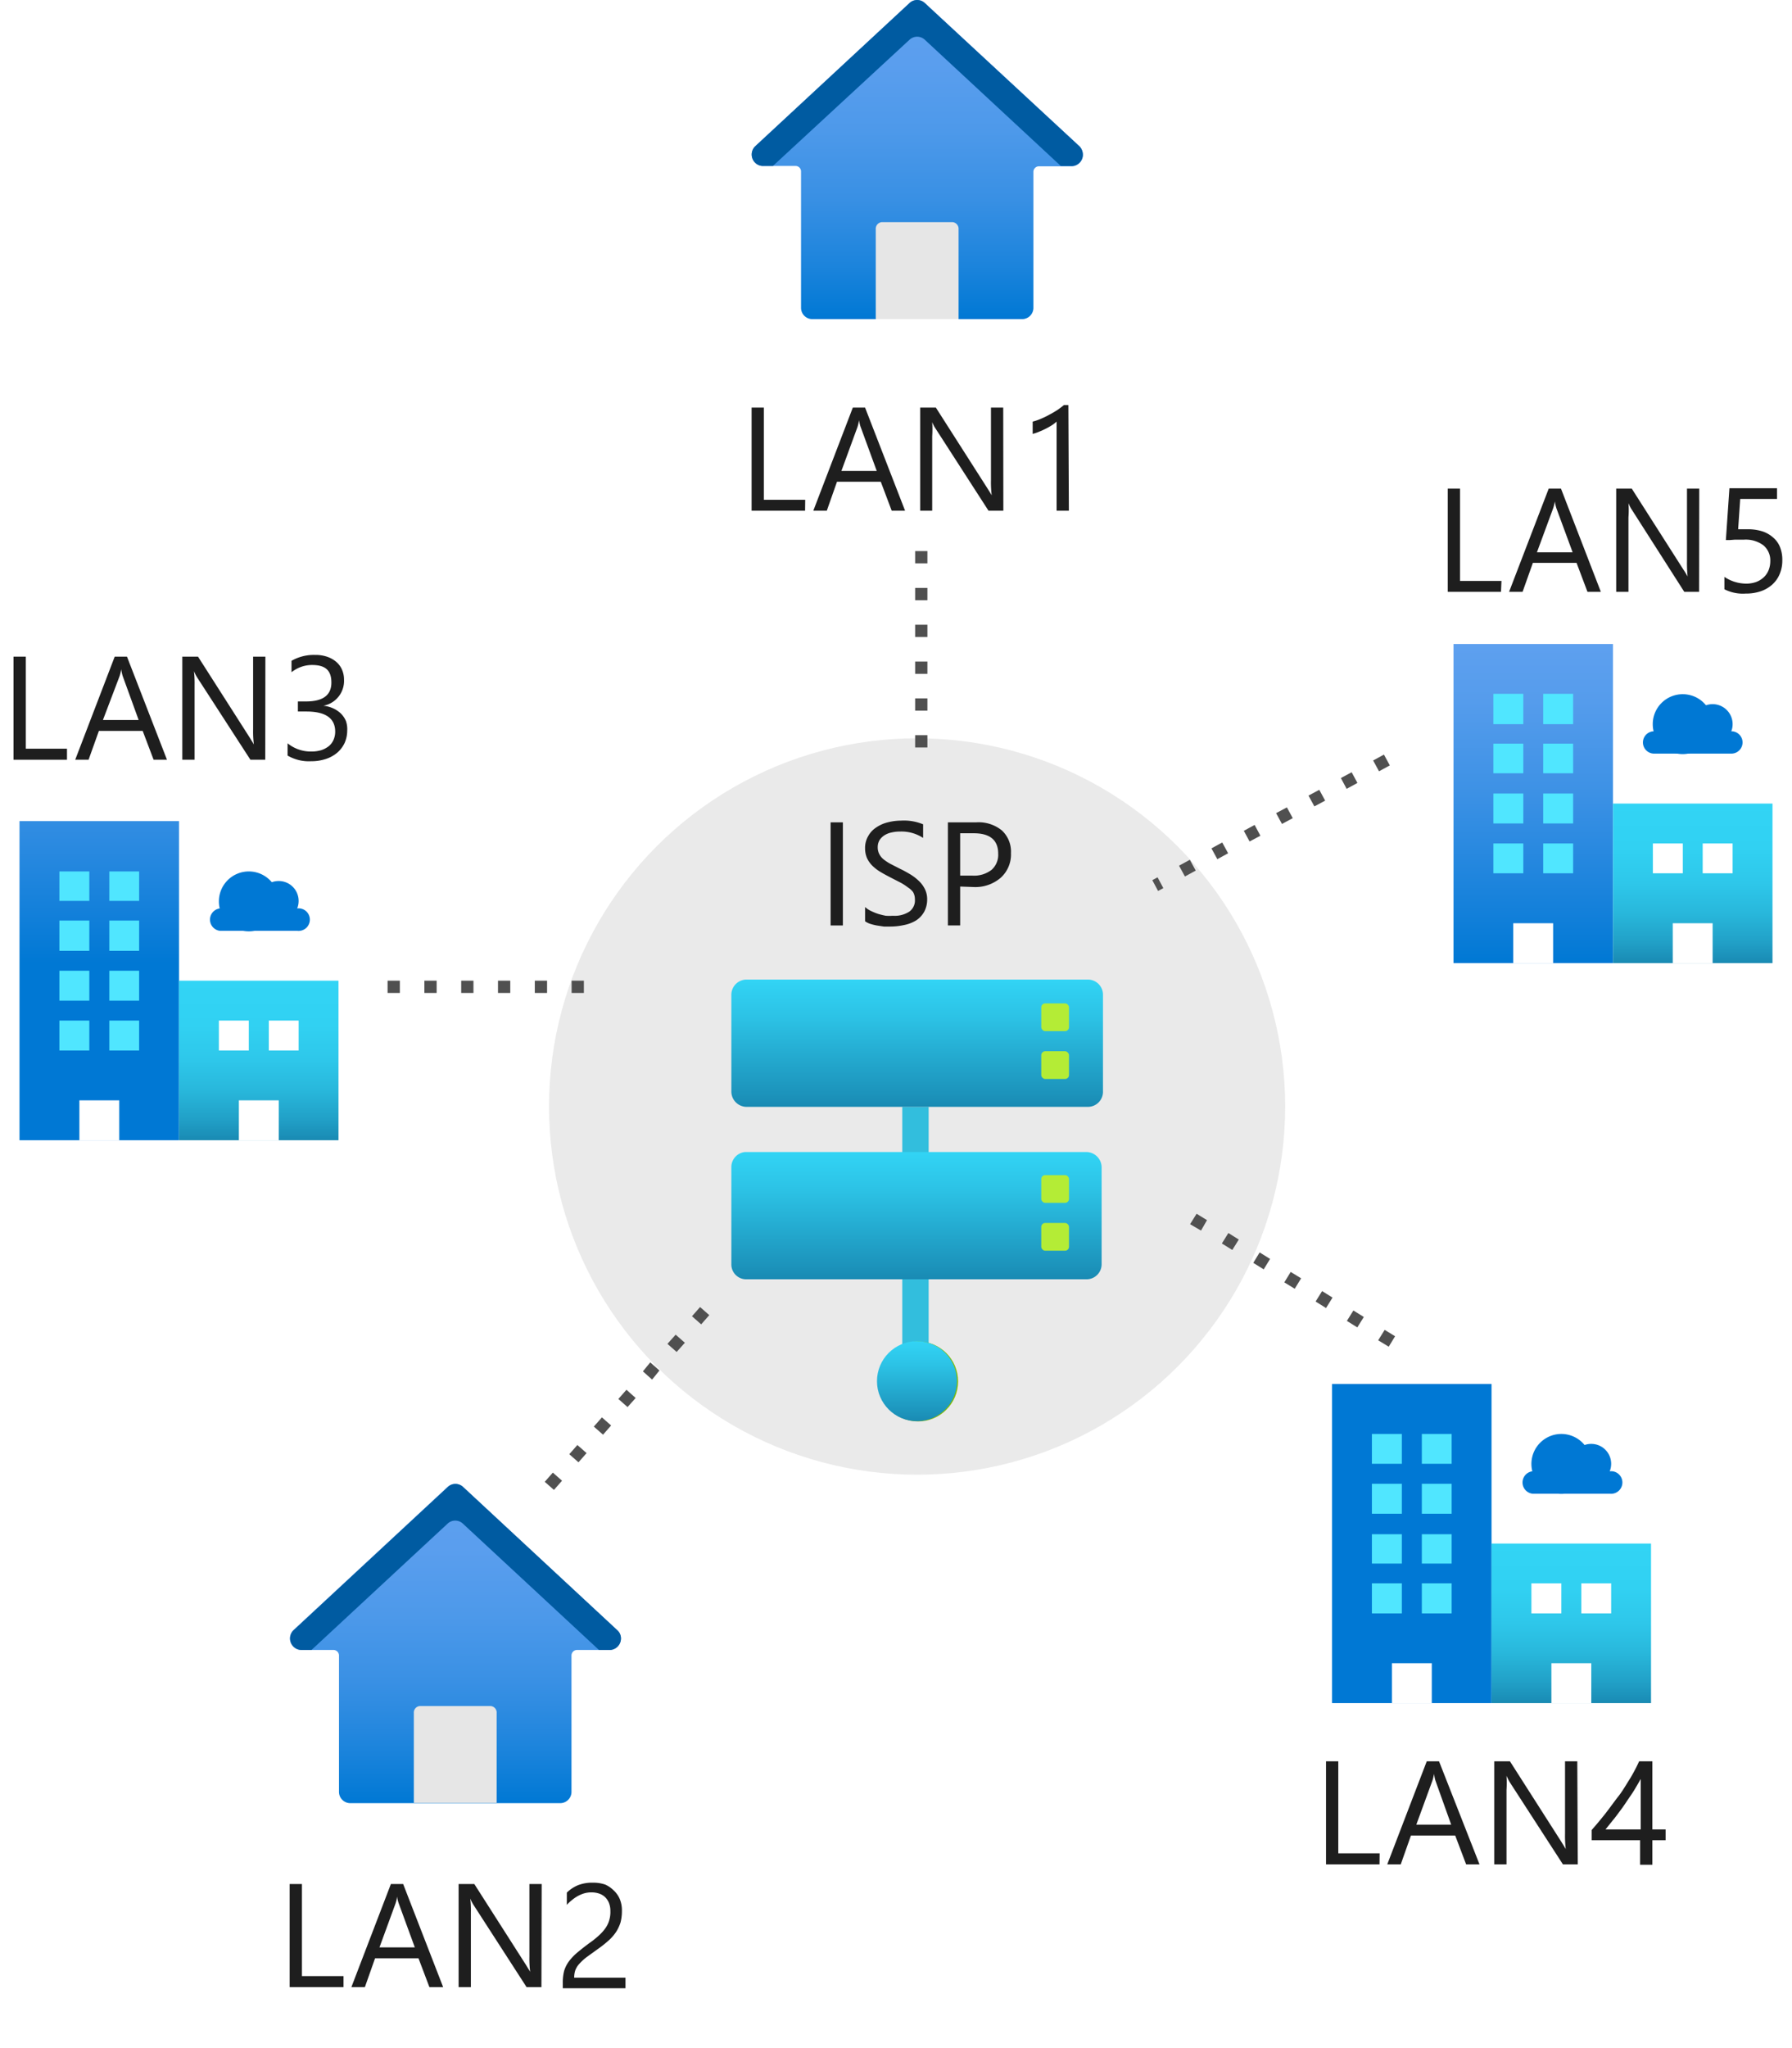 <svg xmlns="http://www.w3.org/2000/svg" xmlns:xlink="http://www.w3.org/1999/xlink" viewBox="0 0 146.06 166.84">
  <defs>
    <linearGradient id="linear-gradient" x1="74.75" y1="337.5" x2="74.75" y2="347.87" gradientTransform="matrix(1, 0, 0, -1, 0, 427.68)" gradientUnits="userSpaceOnUse">
      <stop offset="0" stop-color="#198ab3"/>
      <stop offset="0.1" stop-color="#1c93bb"/>
      <stop offset="0.7" stop-color="#2cc2e5"/>
      <stop offset="1" stop-color="#32d4f5"/>
    </linearGradient>
    <linearGradient id="linear-gradient-2" x1="74.7" y1="323.46" x2="74.7" y2="333.81" xlink:href="#linear-gradient"/>
    <linearGradient id="linear-gradient-3" x1="74.74" y1="311.89" x2="74.74" y2="318.4" xlink:href="#linear-gradient"/>
    <linearGradient id="linear-gradient-4" x1="74.75" y1="401.68" x2="74.75" y2="427.68" gradientTransform="matrix(1, 0, 0, -1, 0, 427.68)" gradientUnits="userSpaceOnUse">
      <stop offset="0" stop-color="#0078d4"/>
      <stop offset="0.17" stop-color="#1c84dc"/>
      <stop offset="0.38" stop-color="#3990e4"/>
      <stop offset="0.59" stop-color="#4d99ea"/>
      <stop offset="0.8" stop-color="#5a9eee"/>
      <stop offset="1" stop-color="#5ea0ef"/>
    </linearGradient>
    <linearGradient id="linear-gradient-5" x1="37.1" y1="280.77" x2="37.1" y2="306.77" xlink:href="#linear-gradient-4"/>
    <linearGradient id="linear-gradient-6" x1="124.97" y1="78.47" x2="124.97" y2="52.47" gradientUnits="userSpaceOnUse">
      <stop offset="0" stop-color="#0078d4"/>
      <stop offset="0.16" stop-color="#1380da"/>
      <stop offset="0.53" stop-color="#3c91e5"/>
      <stop offset="0.82" stop-color="#559cec"/>
      <stop offset="1" stop-color="#5ea0ef"/>
    </linearGradient>
    <linearGradient id="linear-gradient-7" x1="137.97" y1="65.47" x2="137.97" y2="78.47" gradientUnits="userSpaceOnUse">
      <stop offset="0" stop-color="#32d4f5"/>
      <stop offset="0.28" stop-color="#31d1f2"/>
      <stop offset="0.5" stop-color="#2ec7ea"/>
      <stop offset="0.69" stop-color="#28b7db"/>
      <stop offset="0.87" stop-color="#21a0c7"/>
      <stop offset="1" stop-color="#198ab3"/>
    </linearGradient>
    <linearGradient id="linear-gradient-9" x1="21.09" y1="79.9" x2="21.09" y2="92.9" xlink:href="#linear-gradient-7"/>
    <linearGradient id="linear-gradient-11" x1="128.07" y1="125.76" x2="128.07" y2="138.76" xlink:href="#linear-gradient-7"/>
  </defs>
  <title>nf-1-3-man-diagram</title>
  <g id="Shapes">
    <rect width="146.06" height="166.84" fill="#fff"/>
    <circle cx="74.75" cy="90.15" r="30" fill="#ccc" opacity="0.4"/>
    <g>
      <path d="M73.54,90.18h2.15v20.69H73.54Z" fill="#32bedd"/>
      <path d="M88.67,79.81H60.82a1.24,1.24,0,0,0-1.21,1.25v7.87a1.25,1.25,0,0,0,1.23,1.25H88.67A1.23,1.23,0,0,0,89.9,89V81.06a1.23,1.23,0,0,0-1.21-1.25Z" fill="url(#linear-gradient)"/>
      <path d="M88.58,93.86H60.73a1.23,1.23,0,0,0-1.12,1.23V103a1.21,1.21,0,0,0,1.19,1.23H88.58A1.23,1.23,0,0,0,89.79,103V95.09A1.26,1.26,0,0,0,88.58,93.86Z" fill="url(#linear-gradient-2)"/>
      <circle cx="74.83" cy="112.55" r="3.26" fill="#7fba00"/>
      <circle cx="74.74" cy="112.53" r="3.26" fill="url(#linear-gradient-3)"/>
      <g>
        <rect x="84.87" y="81.75" width="2.26" height="2.26" rx="0.32" fill="#b4ec36"/>
        <rect x="84.87" y="85.65" width="2.26" height="2.26" rx="0.32" fill="#b4ec36"/>
      </g>
      <g>
        <rect x="84.87" y="95.74" width="2.26" height="2.26" rx="0.32" fill="#b4ec36"/>
        <rect x="84.87" y="99.64" width="2.26" height="2.26" rx="0.32" fill="#b4ec36"/>
      </g>
    </g>
    <g>
      <path d="M88,11.93,75.37.24a.91.91,0,0,0-1.23,0L61.54,11.93a.94.94,0,0,0,0,1.32.92.92,0,0,0,.72.27h2.58a.45.45,0,0,1,.45.45h0V25.08a.92.92,0,0,0,.92.92H83.31a.92.92,0,0,0,.92-.92h0V14a.45.45,0,0,1,.45-.45h2.58a.93.93,0,0,0,1-.87A1,1,0,0,0,88,11.93Z" fill="url(#linear-gradient-4)"/>
      <path id="b814d994-7069-4bdb-859e-2df17e42ed63" d="M71.86,18.1h5.79a.54.54,0,0,1,.48.57V26H71.38V18.67A.54.54,0,0,1,71.86,18.1Z" fill="#e6e6e6"/>
      <path d="M62.25,13.52H63L74.14,3.23a.91.91,0,0,1,1.23,0L86.46,13.52h.8a.93.93,0,0,0,1-.87,1,1,0,0,0-.27-.72L75.37.24a.91.91,0,0,0-1.23,0L61.54,11.93a.94.94,0,0,0,0,1.32A.92.92,0,0,0,62.25,13.52Z" fill="#005ba1"/>
    </g>
    <g>
      <path d="M50.32,132.84l-12.6-11.7a.91.91,0,0,0-1.23,0l-12.6,11.7a.94.94,0,0,0,.71,1.59h2.58a.45.45,0,0,1,.45.45h0V146a.92.92,0,0,0,.92.91H45.66a.92.92,0,0,0,.92-.91h0V134.88a.45.45,0,0,1,.45-.45h2.58a.94.94,0,0,0,1-.88A.89.89,0,0,0,50.32,132.84Z" fill="url(#linear-gradient-5)"/>
      <path id="b814d994-7069-4bdb-859e-2df17e42ed63-2" data-name="b814d994-7069-4bdb-859e-2df17e42ed63" d="M34.21,139H40a.53.53,0,0,1,.48.57v7.32H33.73v-7.32A.53.53,0,0,1,34.21,139Z" fill="#e6e6e6"/>
      <path d="M24.6,134.43h.79l11.1-10.3a.91.91,0,0,1,1.23,0l11.1,10.3h.79a.94.94,0,0,0,1-.88.89.89,0,0,0-.27-.71l-12.6-11.7a.91.91,0,0,0-1.23,0l-12.6,11.7a.94.94,0,0,0,.71,1.59Z" fill="#005ba1"/>
    </g>
    <path d="M75.59,60.9h-1v-1h1Zm0-3h-1v-1h1Zm0-3h-1v-1h1Zm0-3h-1v-1h1Zm0-3h-1v-1h1Zm0-3h-1v-1h1Z" fill="#505050"/>
    <path d="M94.39,72.59l-.47-.88.43-.23.47.88Zm2.19-1.18-.48-.88.88-.48.48.88ZM99.22,70l-.48-.88.88-.48.48.88Zm2.63-1.44-.47-.87.88-.48.47.88Zm2.64-1.43-.48-.88.88-.47.48.88Zm2.64-1.43-.48-.88.88-.47.48.88Zm2.63-1.43-.47-.88.88-.47.47.87Zm2.64-1.43-.48-.88.88-.48.48.88Z" fill="#505050"/>
    <path d="M113.19,109.72l-.86-.52.53-.85.85.52Zm-2.56-1.57-.85-.53.53-.85.85.53Zm-2.55-1.58-.85-.53.53-.85.85.53ZM105.53,105l-.85-.52.52-.85.85.52ZM103,103.42l-.85-.53.52-.85.85.53Zm-2.56-1.58-.85-.53.53-.85.85.53Zm-2.55-1.58L97,99.74l.53-.85.85.52Z" fill="#505050"/>
    <path d="M45.15,121.39l-.75-.66.66-.75.75.66Zm2-2.25-.75-.66.66-.75.75.66Zm2-2.25-.75-.66.66-.75.75.66Zm2-2.25-.75-.66.66-.75.75.67Zm2-2.24-.75-.67L53,111l.75.66Zm2-2.25-.75-.66.67-.75.75.66Zm2-2.25-.75-.66.66-.75.75.66Z" fill="#505050"/>
    <g>
      <path d="M118.47,78.47h13v-26h-13Z" fill="url(#linear-gradient-6)"/>
      <path d="M131.47,78.47h13v-13h-13Z" fill="url(#linear-gradient-7)"/>
      <path d="M121.72,59h2.44V56.53h-2.44Z" fill="#50e6ff" fill-rule="evenodd"/>
      <path d="M125.78,59h2.44V56.53h-2.44Z" fill="#50e6ff" fill-rule="evenodd"/>
      <path d="M121.72,63h2.44V60.59h-2.44Z" fill="#50e6ff" fill-rule="evenodd"/>
      <path d="M125.78,63h2.44V60.59h-2.44Z" fill="#50e6ff" fill-rule="evenodd"/>
      <path d="M121.72,67.09h2.44V64.65h-2.44Z" fill="#50e6ff" fill-rule="evenodd"/>
      <path d="M125.78,67.09h2.44V64.65h-2.44Z" fill="#50e6ff" fill-rule="evenodd"/>
      <path d="M121.72,71.15h2.44V68.72h-2.44Z" fill="#50e6ff" fill-rule="evenodd"/>
      <path d="M125.78,71.15h2.44V68.72h-2.44Z" fill="#50e6ff" fill-rule="evenodd"/>
      <path d="M123.34,78.47h3.25V75.22h-3.25Z" fill="#fff" fill-rule="evenodd"/>
      <path d="M134.72,71.15h2.44V68.72h-2.44Z" fill="#fff" fill-rule="evenodd"/>
      <path d="M138.78,71.15h2.44V68.72h-2.44Z" fill="#fff" fill-rule="evenodd"/>
      <path d="M136.34,78.47h3.25V75.22h-3.25Z" fill="#fff" fill-rule="evenodd"/>
      <path d="M139.59,59a2.44,2.44,0,1,1-2.43-2.44A2.43,2.43,0,0,1,139.59,59Z" fill="#0078d4" fill-rule="evenodd"/>
      <path d="M141.12,61.4h-6.3a.91.91,0,0,1,0-1.82h6.3a.91.91,0,0,1,0,1.82Z" fill="#0078d4" fill-rule="evenodd"/>
      <path d="M141.22,59a1.63,1.63,0,1,1-1.63-1.63A1.63,1.63,0,0,1,141.22,59Z" fill="#0078d4" fill-rule="evenodd"/>
    </g>
    <g>
      <path d="M1.59,92.9h13v-26h-13Z" fill="url(#linear-gradient-6)"/>
      <path d="M14.59,92.9h13v-13h-13Z" fill="url(#linear-gradient-9)"/>
      <path d="M4.84,73.4H7.28V71H4.84Z" fill="#50e6ff" fill-rule="evenodd"/>
      <path d="M8.91,73.4h2.43V71H8.91Z" fill="#50e6ff" fill-rule="evenodd"/>
      <path d="M4.84,77.47H7.28V75H4.84Z" fill="#50e6ff" fill-rule="evenodd"/>
      <path d="M8.91,77.47h2.43V75H8.91Z" fill="#50e6ff" fill-rule="evenodd"/>
      <path d="M4.84,81.53H7.28V79.09H4.84Z" fill="#50e6ff" fill-rule="evenodd"/>
      <path d="M8.91,81.53h2.43V79.09H8.91Z" fill="#50e6ff" fill-rule="evenodd"/>
      <path d="M4.84,85.59H7.28V83.15H4.84Z" fill="#50e6ff" fill-rule="evenodd"/>
      <path d="M8.91,85.59h2.43V83.15H8.91Z" fill="#50e6ff" fill-rule="evenodd"/>
      <path d="M6.47,92.9H9.72V89.65H6.47Z" fill="#fff" fill-rule="evenodd"/>
      <path d="M17.84,85.59h2.44V83.15H17.84Z" fill="#fff" fill-rule="evenodd"/>
      <path d="M21.91,85.59h2.43V83.15H21.91Z" fill="#fff" fill-rule="evenodd"/>
      <path d="M19.47,92.9h3.25V89.65H19.47Z" fill="#fff" fill-rule="evenodd"/>
      <path d="M22.72,73.4A2.44,2.44,0,1,1,20.28,71,2.44,2.44,0,0,1,22.72,73.4Z" fill="#0078d4" fill-rule="evenodd"/>
      <path d="M24.24,75.84h-6.3a.92.92,0,0,1,0-1.83h6.3a.92.92,0,1,1,0,1.83Z" fill="#0078d4" fill-rule="evenodd"/>
      <path d="M24.34,73.4a1.63,1.63,0,1,1-1.62-1.62A1.62,1.62,0,0,1,24.34,73.4Z" fill="#0078d4" fill-rule="evenodd"/>
    </g>
    <g>
      <path d="M108.57,138.76h13v-26h-13Z" fill="url(#linear-gradient-6)"/>
      <path d="M121.57,138.76h13v-13h-13Z" fill="url(#linear-gradient-11)"/>
      <path d="M111.82,119.26h2.44v-2.43h-2.44Z" fill="#50e6ff" fill-rule="evenodd"/>
      <path d="M115.89,119.26h2.43v-2.43h-2.43Z" fill="#50e6ff" fill-rule="evenodd"/>
      <path d="M111.82,123.33h2.44v-2.44h-2.44Z" fill="#50e6ff" fill-rule="evenodd"/>
      <path d="M115.89,123.33h2.43v-2.44h-2.43Z" fill="#50e6ff" fill-rule="evenodd"/>
      <path d="M111.82,127.39h2.44V125h-2.44Z" fill="#50e6ff" fill-rule="evenodd"/>
      <path d="M115.89,127.39h2.43V125h-2.43Z" fill="#50e6ff" fill-rule="evenodd"/>
      <path d="M111.82,131.45h2.44V129h-2.44Z" fill="#50e6ff" fill-rule="evenodd"/>
      <path d="M115.89,131.45h2.43V129h-2.43Z" fill="#50e6ff" fill-rule="evenodd"/>
      <path d="M113.45,138.76h3.25v-3.25h-3.25Z" fill="#fff" fill-rule="evenodd"/>
      <path d="M124.82,131.45h2.44V129h-2.44Z" fill="#fff" fill-rule="evenodd"/>
      <path d="M128.89,131.45h2.43V129h-2.43Z" fill="#fff" fill-rule="evenodd"/>
      <path d="M126.45,138.76h3.25v-3.25h-3.25Z" fill="#fff" fill-rule="evenodd"/>
      <path d="M129.7,119.26a2.44,2.44,0,1,1-2.44-2.43A2.44,2.44,0,0,1,129.7,119.26Z" fill="#0078d4" fill-rule="evenodd"/>
      <path d="M131.22,121.7h-6.3a.92.92,0,0,1,0-1.83h6.3a.92.92,0,1,1,0,1.83Z" fill="#0078d4" fill-rule="evenodd"/>
      <path d="M131.32,119.26a1.63,1.63,0,1,1-1.62-1.62A1.62,1.62,0,0,1,131.32,119.26Z" fill="#0078d4" fill-rule="evenodd"/>
    </g>
    <path d="M47.59,80.9h-1v-1h1Zm-3,0h-1v-1h1Zm-3,0h-1v-1h1Zm-3,0h-1v-1h1Zm-3,0h-1v-1h1Zm-3,0h-1v-1h1Z" fill="#505050"/>
  </g>
  <g id="Text">
    <g>
      <path d="M68.7,75.4h-1V67h1Z" fill="#1e1e1e"/>
      <path d="M70.51,75.06V73.9a1.91,1.91,0,0,0,.48.32,4.54,4.54,0,0,0,.59.24c.2.06.41.11.61.15a4.13,4.13,0,0,0,.58,0,2.18,2.18,0,0,0,1.35-.34,1.12,1.12,0,0,0,.45-1,1.15,1.15,0,0,0-.15-.59A1.6,1.6,0,0,0,74,72.3a4.43,4.43,0,0,0-.62-.4l-.78-.4c-.29-.15-.57-.3-.82-.45a3.46,3.46,0,0,1-.66-.5,2.14,2.14,0,0,1-.45-.63,2,2,0,0,1-.16-.81,1.88,1.88,0,0,1,.26-1,1.93,1.93,0,0,1,.66-.7,2.8,2.8,0,0,1,.93-.41,4.3,4.3,0,0,1,1.07-.14,4.08,4.08,0,0,1,1.81.3v1.11a3.22,3.22,0,0,0-1.91-.52,2.79,2.79,0,0,0-.64.07,1.75,1.75,0,0,0-.58.22,1.38,1.38,0,0,0-.41.39,1.1,1.1,0,0,0-.16.59,1.18,1.18,0,0,0,.12.55A1.31,1.31,0,0,0,72,70a3.76,3.76,0,0,0,.57.38l.78.4c.3.14.58.3.85.46a4,4,0,0,1,.71.55,2.32,2.32,0,0,1,.48.66,1.84,1.84,0,0,1,.18.83,2.09,2.09,0,0,1-.24,1,2,2,0,0,1-.66.71,3,3,0,0,1-1,.38,5.22,5.22,0,0,1-1.13.12l-.5,0-.59-.09a4.45,4.45,0,0,1-.58-.15A1.64,1.64,0,0,1,70.51,75.06Z" fill="#1e1e1e"/>
      <path d="M78.26,72.23V75.4h-1V67h2.31a3,3,0,0,1,2.09.66,2.35,2.35,0,0,1,.74,1.85,2.55,2.55,0,0,1-.83,2,3.16,3.16,0,0,1-2.22.76Zm0-4.34v3.45h1a2.33,2.33,0,0,0,1.56-.47,1.64,1.64,0,0,0,.54-1.31c0-1.11-.66-1.67-2-1.67Z" fill="#1e1e1e"/>
    </g>
    <g>
      <path d="M65.62,41.61H61.26v-8.4h1v7.51h3.37Z" fill="#1e1e1e"/>
      <path d="M73.77,41.61H72.68l-.89-2.36H68.22l-.83,2.36h-1.1l3.22-8.4h1Zm-2.31-3.24-1.31-3.58a2.59,2.59,0,0,1-.13-.56h0a3.36,3.36,0,0,1-.13.56l-1.31,3.58Z" fill="#1e1e1e"/>
      <path d="M81.78,41.61H80.57l-4.32-6.7a2.57,2.57,0,0,1-.27-.52h0a8.6,8.6,0,0,1,0,1.15v6.07H75v-8.4h1.28l4.21,6.59c.17.27.29.46.34.56h0a8.58,8.58,0,0,1-.06-1.23V33.21h1Z" fill="#1e1e1e"/>
      <path d="M87.12,41.61h-1V34.35a2.93,2.93,0,0,1-.33.26,5.1,5.1,0,0,1-.48.28,5.85,5.85,0,0,1-.56.26,3.63,3.63,0,0,1-.58.2v-1a4.1,4.1,0,0,0,.67-.23,6.44,6.44,0,0,0,.7-.34c.23-.12.45-.25.65-.38a6.62,6.62,0,0,0,.53-.4h.36Z" fill="#1e1e1e"/>
    </g>
    <g>
      <path d="M28,161.9H23.61v-8.4h1V161H28Z" fill="#1e1e1e"/>
      <path d="M36.12,161.9H35l-.89-2.35H30.57l-.83,2.35h-1.1l3.22-8.4h1Zm-2.31-3.24-1.31-3.58a2.44,2.44,0,0,1-.13-.56h0a3.13,3.13,0,0,1-.13.56l-1.31,3.58Z" fill="#1e1e1e"/>
      <path d="M44.13,161.9H42.92l-4.32-6.69a2.94,2.94,0,0,1-.27-.53h0a8.6,8.6,0,0,1,.05,1.15v6.07h-1v-8.4h1.28l4.21,6.59c.17.28.29.46.34.57h0a8.84,8.84,0,0,1-.06-1.24V153.5h1Z" fill="#1e1e1e"/>
      <path d="M49.75,155.7a1.74,1.74,0,0,0-.12-.67,1.37,1.37,0,0,0-.33-.48,1.31,1.31,0,0,0-.49-.28,1.93,1.93,0,0,0-.6-.09,2.1,2.1,0,0,0-.56.07,2.57,2.57,0,0,0-.52.21,3,3,0,0,0-.49.33,2.85,2.85,0,0,0-.44.41v-1a2.84,2.84,0,0,1,.9-.6,3.14,3.14,0,0,1,1.22-.21,3,3,0,0,1,1,.15A2.3,2.3,0,0,1,50,154a2.09,2.09,0,0,1,.51.71,2.42,2.42,0,0,1,.18,1,3.66,3.66,0,0,1-.11.91,3.26,3.26,0,0,1-.35.76,3.62,3.62,0,0,1-.58.68,8.92,8.92,0,0,1-.83.67c-.39.28-.72.52-1,.72a4.34,4.34,0,0,0-.61.56,1.63,1.63,0,0,0-.32.52,1.89,1.89,0,0,0-.09.6h4.18v.86H45.87v-.41a3.82,3.82,0,0,1,.11-1,2.59,2.59,0,0,1,.39-.78,4.42,4.42,0,0,1,.71-.74c.29-.24.64-.52,1.07-.83a6.69,6.69,0,0,0,.76-.63,3.31,3.31,0,0,0,.5-.6,2.1,2.1,0,0,0,.26-.6A2.34,2.34,0,0,0,49.75,155.7Z" fill="#1e1e1e"/>
    </g>
    <g>
      <path d="M5.46,61.9H1.1V53.5h1V61H5.46Z" fill="#1e1e1e"/>
      <path d="M13.61,61.9H12.52l-.89-2.35H8.06L7.22,61.9H6.13l3.22-8.4h1ZM11.3,58.66,10,55.08a3.36,3.36,0,0,1-.12-.56h0a3.13,3.13,0,0,1-.13.56L8.39,58.66Z" fill="#1e1e1e"/>
      <path d="M21.62,61.9H20.41l-4.33-6.69a2.94,2.94,0,0,1-.27-.53h0a8.6,8.6,0,0,1,.05,1.15V61.9h-1V53.5h1.28l4.21,6.59c.17.28.29.46.34.57h0a8.84,8.84,0,0,1-.06-1.24V53.5h1Z" fill="#1e1e1e"/>
      <path d="M28.3,59.53a2.5,2.5,0,0,1-.21,1,2.4,2.4,0,0,1-.61.8,2.79,2.79,0,0,1-.93.51,3.78,3.78,0,0,1-1.2.18,3.44,3.44,0,0,1-1.91-.46v-1a3,3,0,0,0,1.94.67,2.81,2.81,0,0,0,.8-.11,2,2,0,0,0,.61-.32,1.39,1.39,0,0,0,.39-.51,1.65,1.65,0,0,0,.14-.68c0-1.09-.78-1.64-2.35-1.64h-.69v-.82h.66c1.38,0,2.07-.51,2.07-1.54s-.53-1.43-1.58-1.43a2.68,2.68,0,0,0-1.67.59v-.93a3.64,3.64,0,0,1,1.91-.48,2.93,2.93,0,0,1,1,.15,2.26,2.26,0,0,1,.73.41,1.74,1.74,0,0,1,.47.63,2,2,0,0,1,.17.82,2.06,2.06,0,0,1-1.68,2.13v0a2.49,2.49,0,0,1,.79.21,2.31,2.31,0,0,1,.63.42,1.94,1.94,0,0,1,.41.6A2,2,0,0,1,28.3,59.53Z" fill="#1e1e1e"/>
    </g>
    <g>
      <path d="M122.34,48.22H118V39.81h1v7.52h3.38Z" fill="#1e1e1e"/>
      <path d="M130.48,48.22h-1.09l-.89-2.36h-3.56l-.84,2.36H123l3.23-8.41h1ZM128.18,45l-1.32-3.58a3.55,3.55,0,0,1-.13-.57h0a3.38,3.38,0,0,1-.14.57L125.27,45Z" fill="#1e1e1e"/>
      <path d="M138.49,48.22h-1.21L133,41.52a2.65,2.65,0,0,1-.27-.53h0a7.27,7.27,0,0,1,0,1.16v6.07h-1V39.81H133l4.21,6.6a5.88,5.88,0,0,1,.34.56h0a11.27,11.27,0,0,1-.05-1.24V39.81h1Z" fill="#1e1e1e"/>
      <path d="M145.27,45.65a2.82,2.82,0,0,1-.21,1.11,2.38,2.38,0,0,1-.6.86,2.74,2.74,0,0,1-.94.55,3.69,3.69,0,0,1-1.23.19,3.33,3.33,0,0,1-1.74-.35V47a3.19,3.19,0,0,0,1.75.55,2.41,2.41,0,0,0,.83-.13,1.85,1.85,0,0,0,.62-.38,1.59,1.59,0,0,0,.4-.58,2,2,0,0,0,.14-.74,1.6,1.6,0,0,0-.56-1.29,2.4,2.4,0,0,0-1.6-.46h-.35l-.38,0L141,44l-.33,0,.29-4.22h3.88v.87h-3l-.17,2.47.4,0h.37a4,4,0,0,1,1.2.17,2.5,2.5,0,0,1,.89.51,2,2,0,0,1,.56.79A2.78,2.78,0,0,1,145.27,45.65Z" fill="#1e1e1e"/>
    </g>
    <g>
      <path d="M112.44,151.9h-4.36v-8.4h1V151h3.37Z" fill="#1e1e1e"/>
      <path d="M120.59,151.9H119.5l-.89-2.35H115l-.83,2.35h-1.1l3.22-8.4h1Zm-2.31-3.24L117,145.08a3.36,3.36,0,0,1-.12-.56h0a3.13,3.13,0,0,1-.13.56l-1.31,3.58Z" fill="#1e1e1e"/>
      <path d="M128.6,151.9h-1.21l-4.33-6.69a5.28,5.28,0,0,1-.27-.53h0a8.6,8.6,0,0,1,0,1.15v6.07h-1v-8.4h1.28l4.21,6.59c.17.28.29.46.34.57h0a8.84,8.84,0,0,1-.06-1.24V143.5h1Z" fill="#1e1e1e"/>
      <path d="M134.68,143.5v5.55h1.08v.88h-1.08v2h-1v-2h-3.95v-.83c.37-.42.74-.86,1.11-1.33s.74-1,1.08-1.43.66-1,.95-1.45a13.45,13.45,0,0,0,.73-1.39Zm-3.82,5.55h2.87v-4.11c-.29.51-.57,1-.83,1.37s-.51.77-.75,1.09-.46.63-.68.89Z" fill="#1e1e1e"/>
    </g>
  </g>
</svg>
